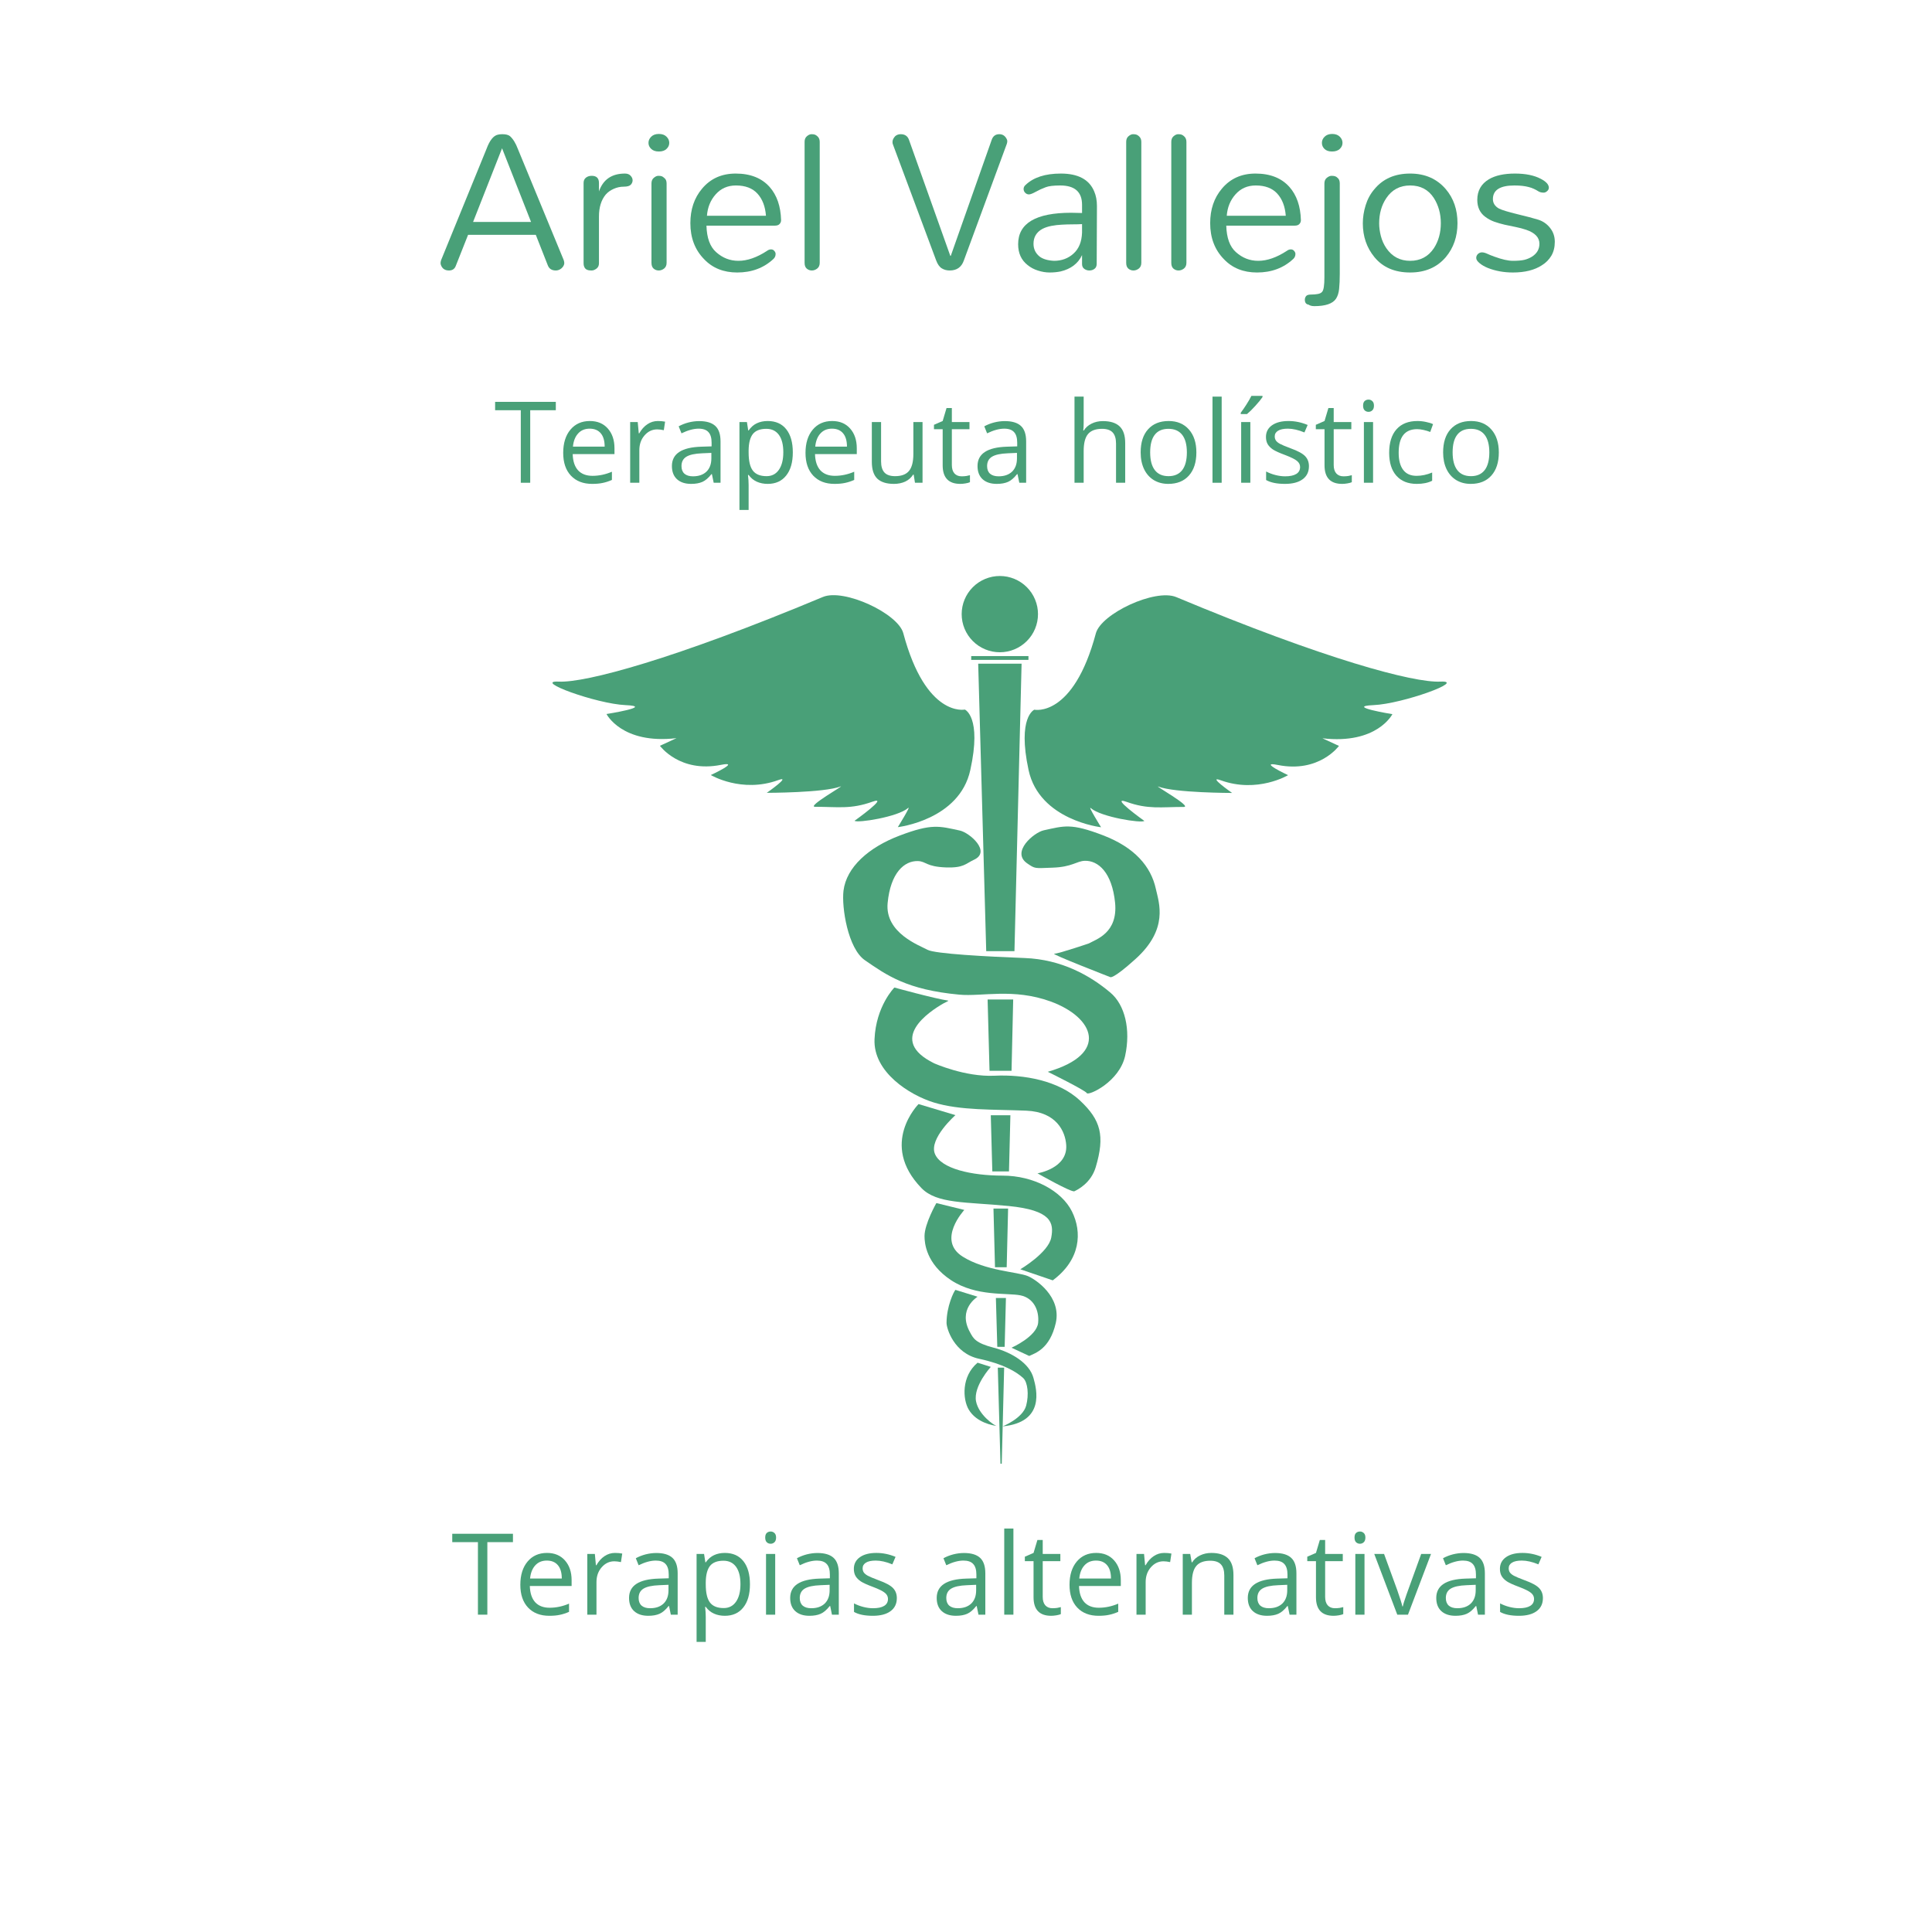 <svg xmlns="http://www.w3.org/2000/svg" xmlns:xlink="http://www.w3.org/1999/xlink" width="500" zoomAndPan="magnify" viewBox="0 0 375 375" height="500" preserveAspectRatio="xMidYMid meet" version="1.0"><defs><g/><clipPath id="a1c0e5a8e7"><path d="M 193 265 L 195 265 L 195 284.207 L 193 284.207 Z M 193 265 " clip-rule="nonzero"/></clipPath><clipPath id="918df05f5e"><path d="M 186 111.707 L 202 111.707 L 202 127 L 186 127 Z M 186 111.707 " clip-rule="nonzero"/></clipPath></defs><path fill="#49a078" d="M 187.277 137.727 C 187.277 137.727 179.723 139.355 175.328 122.902 C 174.312 119.078 163.82 114.168 159.723 115.871 C 130.832 127.957 113.648 132.547 108.465 132.301 C 103.281 132.055 115.75 136.617 121.426 136.863 C 127.105 137.109 117.723 138.59 117.723 138.59 C 117.723 138.59 120.688 144.512 131.305 143.277 L 128.094 144.758 C 128.094 144.758 131.922 150.062 139.945 148.457 C 143.945 147.668 137.969 150.434 137.969 150.434 C 137.969 150.434 143.945 154.008 151.055 151.418 C 153.77 150.434 148.832 153.887 148.832 153.887 C 148.832 153.887 159.945 153.887 163.152 152.652 C 164.191 152.258 156.488 156.598 158.215 156.598 C 162.66 156.598 165.129 157.117 169.328 155.613 C 172.781 154.379 165.871 159.312 165.871 159.312 C 166.363 159.805 174.266 158.574 176.238 156.848 C 176.98 156.18 174.266 160.547 174.266 160.547 C 174.266 160.547 186.238 159.188 188.34 149.445 C 190.609 139.133 187.277 137.727 187.277 137.727 Z M 187.277 137.727 " fill-opacity="1" fill-rule="nonzero"/><path fill="#49a078" d="M 266.605 136.863 C 272.285 136.617 284.781 132.055 279.57 132.301 C 274.383 132.547 257.199 127.984 228.312 115.895 C 224.215 114.195 213.746 119.102 212.707 122.926 C 208.312 139.379 200.758 137.754 200.758 137.754 C 200.758 137.754 197.426 139.16 199.645 149.469 C 201.746 159.215 213.719 160.57 213.719 160.57 C 213.719 160.57 211.004 156.203 211.746 156.871 C 213.719 158.598 221.621 159.832 222.113 159.336 C 222.113 159.336 215.203 154.402 218.656 155.637 C 222.855 157.141 225.324 156.625 229.77 156.625 C 231.496 156.625 223.793 152.281 224.832 152.676 C 228.039 153.91 239.152 153.91 239.152 153.91 C 239.152 153.91 234.215 150.457 236.93 151.445 C 244.066 154.035 250.016 150.457 250.016 150.457 C 250.016 150.457 244.039 147.668 248.039 148.484 C 256.062 150.086 259.891 144.781 259.891 144.781 L 256.68 143.301 C 267.297 144.535 270.262 138.617 270.262 138.617 C 270.262 138.617 260.93 137.109 266.605 136.863 Z M 266.605 136.863 " fill-opacity="1" fill-rule="nonzero"/><path fill="#49a078" d="M 193.473 276.809 C 193.5 276.809 193.473 276.809 193.426 276.785 C 193.426 276.809 193.449 276.809 193.473 276.809 Z M 193.473 276.809 " fill-opacity="1" fill-rule="nonzero"/><path fill="#49a078" d="M 189.449 272 C 188.883 269.062 192.312 265.312 192.312 265.312 L 189.746 264.5 C 186.586 267.164 186.855 271.578 188.016 273.578 C 189.547 276.191 192.855 276.688 193.398 276.762 C 192.883 276.613 189.969 274.613 189.449 272 Z M 189.449 272 " fill-opacity="1" fill-rule="nonzero"/><path fill="#49a078" d="M 215.496 192.641 C 211.57 189.336 206.043 186.227 198.906 185.953 C 191.746 185.684 181.449 185.141 180.016 184.352 C 178.586 183.539 171.723 181.145 172.289 175.273 C 172.855 169.402 175.523 167.059 178.164 167.133 C 179.77 167.184 179.723 168.219 183.598 168.367 C 187.078 168.488 187.426 167.625 189.031 166.887 C 192.484 165.309 188.164 161.605 186.312 161.211 C 182.312 160.348 180.883 159.805 174.586 162.199 C 168.562 164.492 164.289 168.34 163.723 172.879 C 163.328 176.113 164.586 184.105 167.871 186.375 C 172.094 189.285 176.02 192.121 186.191 193.059 C 190.609 193.48 196.66 191.75 203.941 194.391 C 212.387 197.477 215.398 204.555 203.375 208.035 C 203.375 208.035 210.684 211.637 210.953 212.176 C 211.25 212.719 217.25 210.031 218.387 204.949 C 219.496 199.844 218.363 195.031 215.496 192.641 Z M 215.496 192.641 " fill-opacity="1" fill-rule="nonzero"/><path fill="#49a078" d="M 224.363 172.586 C 223.398 168.094 220.164 164.469 214.141 162.148 C 207.844 159.73 206.586 160.301 202.586 161.164 C 200.734 161.559 196.164 165.355 199.375 167.578 C 200.953 168.66 200.781 168.539 204.262 168.414 C 208.117 168.293 208.953 167.133 210.559 167.082 C 213.176 167.008 215.844 169.352 216.438 175.223 C 217.004 181.094 212.781 182.305 211.352 183.117 C 211.352 183.117 205.473 185.117 204.633 185.117 C 203.793 185.117 215.496 189.656 215.496 189.656 C 215.496 189.656 215.941 190.172 220.363 186.176 C 226.879 180.332 224.953 175.25 224.363 172.586 Z M 224.363 172.586 " fill-opacity="1" fill-rule="nonzero"/><path fill="#49a078" d="M 209.621 213.609 C 205.473 209.734 198.758 208.527 193.031 208.797 C 187.301 209.07 181.301 206.379 181.301 206.379 C 172.043 201.816 180.438 196.289 183.129 194.762 C 183.324 194.637 184.266 194.242 184.043 194.219 C 181.375 193.824 173.598 191.68 173.598 191.68 C 173.598 191.68 170.02 195.281 169.746 201.695 C 169.449 208.105 176.586 212.547 181.203 213.977 C 186.363 215.582 192.93 215.309 199.227 215.582 C 205.055 215.828 206.781 219.602 206.953 222.266 C 207.25 226.805 201.375 227.742 201.375 227.742 C 201.375 227.742 207.969 231.492 208.535 231.223 C 209.102 230.949 211.746 229.691 212.684 226.535 C 214.484 220.465 213.695 217.406 209.621 213.609 Z M 209.621 213.609 " fill-opacity="1" fill-rule="nonzero"/><path fill="#49a078" d="M 194.609 228.188 C 188.609 228.188 182.586 226.855 181.449 223.918 C 180.312 220.984 185.449 216.445 185.449 216.445 L 178.289 214.301 C 178.289 214.301 170.562 222.047 178.855 230.605 C 181.844 233.688 187.449 233.27 195.746 234.082 C 204.043 234.898 204.609 237.289 204.043 240.227 C 203.473 243.16 198.043 246.367 198.043 246.367 L 204.336 248.516 C 209.77 244.492 210.066 239.164 208.066 235.145 C 206.066 231.125 200.609 228.188 194.609 228.188 Z M 194.609 228.188 " fill-opacity="1" fill-rule="nonzero"/><path fill="#49a078" d="M 199.473 247.676 C 197.473 246.863 191.25 246.664 186.883 243.926 C 181.723 240.719 187.176 234.848 187.176 234.848 L 181.746 233.516 C 181.746 233.516 179.449 237.535 179.449 239.93 C 179.449 241.262 179.746 245.281 184.609 248.488 C 189.473 251.695 195.473 250.906 198.066 251.426 C 200.66 251.945 201.746 254.387 201.5 256.777 C 201.203 259.441 196.34 261.59 196.34 261.59 L 199.77 263.191 C 200.906 262.648 203.77 261.859 204.93 256.777 C 206.066 251.695 201.004 248.293 199.473 247.676 Z M 199.473 247.676 " fill-opacity="1" fill-rule="nonzero"/><path fill="#49a078" d="M 192.883 261.59 C 189.352 260.676 188.93 259.789 188.312 258.652 C 185.746 254.113 189.746 251.695 189.746 251.695 L 185.449 250.363 C 185.152 250.637 183.723 253.57 183.723 256.777 C 183.723 257.84 185.152 262.676 190.016 263.734 C 194.758 264.746 197.301 266.277 198.609 267.484 C 199.473 268.297 199.746 270.691 199.176 272.836 C 198.512 275.305 194.609 276.859 194.609 276.859 C 202.906 276.043 201.203 269.633 200.609 267.508 C 199.844 264.574 196.289 262.477 192.883 261.59 Z M 192.883 261.59 " fill-opacity="1" fill-rule="nonzero"/><path fill="#49a078" d="M 193.574 261.418 L 195.004 261.418 L 195.25 251.945 L 193.301 251.945 Z M 193.574 261.418 " fill-opacity="1" fill-rule="nonzero"/><path fill="#49a078" d="M 193.129 245.973 L 195.398 245.973 L 195.672 234.578 L 192.832 234.578 Z M 193.129 245.973 " fill-opacity="1" fill-rule="nonzero"/><path fill="#49a078" d="M 192.066 207.836 L 196.34 207.836 L 196.66 193.996 L 191.695 193.996 Z M 192.066 207.836 " fill-opacity="1" fill-rule="nonzero"/><path fill="#49a078" d="M 191.426 184.621 L 196.906 184.621 L 198.289 128.82 L 189.867 128.82 Z M 191.426 184.621 " fill-opacity="1" fill-rule="nonzero"/><path fill="#49a078" d="M 192.609 227.375 L 195.844 227.375 L 196.117 216.469 L 192.312 216.469 Z M 192.609 227.375 " fill-opacity="1" fill-rule="nonzero"/><g clip-path="url(#a1c0e5a8e7)"><path fill="#49a078" d="M 194.191 284.113 L 194.438 284.113 L 194.906 265.461 L 193.672 265.461 Z M 194.191 284.113 " fill-opacity="1" fill-rule="nonzero"/></g><path fill="#49a078" d="M 188.512 127.344 L 199.621 127.344 L 199.621 128.082 L 188.512 128.082 Z M 188.512 127.344 " fill-opacity="1" fill-rule="nonzero"/><g clip-path="url(#918df05f5e)"><path fill="#49a078" d="M 201.473 119.203 C 201.473 119.688 201.426 120.168 201.332 120.645 C 201.234 121.121 201.098 121.586 200.91 122.035 C 200.723 122.484 200.496 122.91 200.227 123.312 C 199.953 123.719 199.648 124.09 199.305 124.434 C 198.961 124.777 198.586 125.086 198.18 125.355 C 197.777 125.625 197.352 125.852 196.902 126.039 C 196.453 126.227 195.988 126.363 195.512 126.461 C 195.035 126.555 194.551 126.602 194.066 126.602 C 193.578 126.602 193.098 126.555 192.621 126.461 C 192.145 126.363 191.68 126.227 191.23 126.039 C 190.781 125.852 190.355 125.625 189.949 125.355 C 189.547 125.086 189.172 124.777 188.828 124.434 C 188.484 124.09 188.18 123.719 187.906 123.312 C 187.637 122.91 187.41 122.484 187.223 122.035 C 187.035 121.586 186.895 121.121 186.801 120.645 C 186.707 120.168 186.66 119.688 186.66 119.203 C 186.66 118.715 186.707 118.234 186.801 117.758 C 186.895 117.281 187.035 116.816 187.223 116.371 C 187.41 115.922 187.637 115.492 187.906 115.09 C 188.18 114.688 188.484 114.312 188.828 113.969 C 189.172 113.625 189.547 113.316 189.949 113.047 C 190.355 112.777 190.781 112.551 191.23 112.363 C 191.68 112.18 192.145 112.039 192.621 111.941 C 193.098 111.848 193.578 111.801 194.066 111.801 C 194.551 111.801 195.035 111.848 195.512 111.941 C 195.988 112.039 196.453 112.18 196.902 112.363 C 197.352 112.551 197.777 112.777 198.18 113.047 C 198.586 113.316 198.961 113.625 199.305 113.969 C 199.648 114.312 199.953 114.688 200.227 115.09 C 200.496 115.492 200.723 115.922 200.91 116.371 C 201.098 116.816 201.234 117.281 201.332 117.758 C 201.426 118.234 201.473 118.715 201.473 119.203 Z M 201.473 119.203 " fill-opacity="1" fill-rule="nonzero"/></g><g fill="#49a078" fill-opacity="1"><g transform="translate(84.606, 52.5)"><g><path d="M 24.812 -2.016 C 24.883 -1.797 24.922 -1.598 24.922 -1.422 C 24.922 -1.242 24.863 -1.055 24.75 -0.859 C 24.633 -0.672 24.5 -0.516 24.344 -0.391 C 24.02 -0.129 23.664 0 23.281 0 C 22.508 0 21.992 -0.32 21.734 -0.969 L 19.391 -6.922 L 6.25 -6.922 L 3.891 -0.969 C 3.672 -0.32 3.223 0 2.547 0 C 1.836 0 1.344 -0.285 1.062 -0.859 C 0.957 -1.055 0.906 -1.242 0.906 -1.422 C 0.906 -1.598 0.941 -1.797 1.016 -2.016 L 9.812 -23.562 C 10.426 -25.238 11.164 -26.172 12.031 -26.359 C 12.281 -26.422 12.566 -26.453 12.891 -26.453 C 13.566 -26.453 14.062 -26.328 14.375 -26.078 C 14.988 -25.523 15.504 -24.688 15.922 -23.562 Z M 7.219 -9.422 L 18.469 -9.422 L 12.844 -23.719 Z M 7.219 -9.422 "/></g></g></g><g fill="#49a078" fill-opacity="1"><g transform="translate(110.383, 52.5)"><g><path d="M 4.469 -18.375 C 5.406 -18.375 5.875 -17.91 5.875 -16.984 L 5.875 -15.344 C 6.676 -17.656 8.359 -18.812 10.922 -18.812 C 11.398 -18.812 11.766 -18.672 12.016 -18.391 C 12.273 -18.117 12.406 -17.82 12.406 -17.5 C 12.406 -17.188 12.285 -16.898 12.047 -16.641 C 11.805 -16.391 11.348 -16.266 10.672 -16.266 C 10.004 -16.266 9.359 -16.125 8.734 -15.844 C 8.109 -15.57 7.586 -15.195 7.172 -14.719 C 6.305 -13.656 5.875 -12.242 5.875 -10.484 L 5.875 -1.391 C 5.875 -0.941 5.711 -0.598 5.391 -0.359 C 5.066 -0.117 4.758 0 4.469 0 C 4.188 0 3.957 -0.02 3.781 -0.062 C 3.602 -0.113 3.445 -0.188 3.312 -0.281 C 3.031 -0.539 2.891 -0.91 2.891 -1.391 L 2.891 -16.984 C 2.891 -17.43 3.039 -17.773 3.344 -18.016 C 3.645 -18.254 4.02 -18.375 4.469 -18.375 Z M 4.469 -18.375 "/></g></g></g><g fill="#49a078" fill-opacity="1"><g transform="translate(123.512, 52.5)"><g><path d="M 6.391 -24.766 C 6.391 -24.316 6.211 -23.926 5.859 -23.594 C 5.516 -23.258 5.02 -23.094 4.375 -23.094 C 3.738 -23.094 3.242 -23.258 2.891 -23.594 C 2.535 -23.926 2.359 -24.316 2.359 -24.766 C 2.359 -25.223 2.535 -25.625 2.891 -25.969 C 3.242 -26.32 3.738 -26.5 4.375 -26.5 C 5.02 -26.5 5.516 -26.32 5.859 -25.969 C 6.211 -25.625 6.391 -25.223 6.391 -24.766 Z M 2.938 -16.891 C 2.938 -17.367 3.086 -17.734 3.391 -17.984 C 3.691 -18.242 3.988 -18.375 4.281 -18.375 C 4.57 -18.375 4.797 -18.344 4.953 -18.281 C 5.109 -18.219 5.254 -18.117 5.391 -17.984 C 5.711 -17.766 5.875 -17.398 5.875 -16.891 L 5.875 -1.484 C 5.875 -1.004 5.711 -0.633 5.391 -0.375 C 5.066 -0.125 4.719 0 4.344 0 C 3.977 0 3.648 -0.117 3.359 -0.359 C 3.078 -0.598 2.938 -0.973 2.938 -1.484 Z M 2.938 -16.891 "/></g></g></g><g fill="#49a078" fill-opacity="1"><g transform="translate(132.265, 52.5)"><g><path d="M 19.344 -9.766 C 19.344 -9.473 19.242 -9.223 19.047 -9.016 C 18.859 -8.805 18.555 -8.703 18.141 -8.703 L 4.859 -8.703 C 4.922 -6.328 5.547 -4.613 6.734 -3.562 C 7.984 -2.438 9.426 -1.875 11.062 -1.875 C 12.789 -1.875 14.633 -2.516 16.594 -3.797 C 16.852 -3.992 17.117 -4.094 17.391 -4.094 C 17.66 -4.094 17.875 -3.992 18.031 -3.797 C 18.195 -3.609 18.281 -3.414 18.281 -3.219 C 18.281 -2.832 18.148 -2.516 17.891 -2.266 C 16.004 -0.492 13.648 0.391 10.828 0.391 C 8.191 0.391 6.055 -0.461 4.422 -2.172 C 2.629 -3.992 1.734 -6.332 1.734 -9.188 C 1.734 -11.852 2.488 -14.082 4 -15.875 C 5.633 -17.832 7.812 -18.812 10.531 -18.812 C 13.383 -18.812 15.582 -17.941 17.125 -16.203 C 18.531 -14.609 19.27 -12.461 19.344 -9.766 Z M 16.406 -10.625 C 16.27 -12.426 15.723 -13.852 14.766 -14.906 C 13.805 -15.969 12.41 -16.5 10.578 -16.5 C 8.973 -16.5 7.66 -15.922 6.641 -14.766 C 5.641 -13.641 5.078 -12.258 4.953 -10.625 Z M 16.406 -10.625 "/></g></g></g><g fill="#49a078" fill-opacity="1"><g transform="translate(153.233, 52.5)"><g><path d="M 2.938 -24.969 C 2.938 -25.445 3.086 -25.812 3.391 -26.062 C 3.691 -26.32 3.988 -26.453 4.281 -26.453 C 4.57 -26.453 4.797 -26.422 4.953 -26.359 C 5.109 -26.297 5.254 -26.203 5.391 -26.078 C 5.711 -25.816 5.875 -25.445 5.875 -24.969 L 5.875 -1.484 C 5.875 -1.004 5.711 -0.633 5.391 -0.375 C 5.066 -0.125 4.719 0 4.344 0 C 3.977 0 3.648 -0.117 3.359 -0.359 C 3.078 -0.598 2.938 -0.973 2.938 -1.484 Z M 2.938 -24.969 "/></g></g></g><g fill="#49a078" fill-opacity="1"><g transform="translate(161.985, 52.5)"><g/></g></g><g fill="#49a078" fill-opacity="1"><g transform="translate(172.421, 52.5)"><g><path d="M 12.031 -2.844 L 12.125 -2.844 L 20.062 -25.344 C 20.312 -26.082 20.805 -26.453 21.547 -26.453 C 22.16 -26.453 22.625 -26.164 22.938 -25.594 C 23.039 -25.426 23.094 -25.266 23.094 -25.109 C 23.094 -24.953 23.062 -24.773 23 -24.578 L 14.672 -1.969 C 14.223 -0.656 13.305 0 11.922 0 C 11.348 0 10.836 -0.133 10.391 -0.406 C 9.941 -0.676 9.57 -1.195 9.281 -1.969 L 0.906 -24.438 C 0.844 -24.562 0.812 -24.727 0.812 -24.938 C 0.812 -25.145 0.859 -25.344 0.953 -25.531 C 1.055 -25.727 1.188 -25.91 1.344 -26.078 C 1.633 -26.328 1.988 -26.453 2.406 -26.453 C 3.207 -26.453 3.738 -26.098 4 -25.391 Z M 12.031 -2.844 "/></g></g></g><g fill="#49a078" fill-opacity="1"><g transform="translate(196.322, 52.5)"><g><path d="M 11.594 -11.203 L 13.703 -11.156 L 13.703 -12.75 C 13.703 -15.25 12.289 -16.5 9.469 -16.5 C 8.156 -16.5 7.211 -16.383 6.641 -16.156 C 5.961 -15.906 5.316 -15.609 4.703 -15.266 C 4.098 -14.93 3.66 -14.766 3.391 -14.766 C 3.117 -14.766 2.879 -14.867 2.672 -15.078 C 2.461 -15.285 2.359 -15.535 2.359 -15.828 C 2.359 -16.117 2.484 -16.375 2.734 -16.594 C 4.273 -18.07 6.555 -18.812 9.578 -18.812 C 12.941 -18.812 15.102 -17.656 16.062 -15.344 C 16.414 -14.539 16.594 -13.594 16.594 -12.5 L 16.547 -1.297 C 16.547 -0.848 16.398 -0.52 16.109 -0.312 C 15.828 -0.102 15.5 0 15.125 0 C 14.758 0 14.43 -0.102 14.141 -0.312 C 13.848 -0.52 13.703 -0.832 13.703 -1.25 L 13.703 -2.984 C 12.93 -1.348 11.539 -0.289 9.531 0.188 C 8.883 0.32 8.18 0.391 7.422 0.391 C 6.672 0.391 5.91 0.266 5.141 0.016 C 4.379 -0.223 3.707 -0.582 3.125 -1.062 C 1.906 -2.02 1.297 -3.363 1.297 -5.094 C 1.297 -9.164 4.727 -11.203 11.594 -11.203 Z M 13.703 -9 C 13.16 -8.969 12.547 -8.953 11.859 -8.953 C 11.172 -8.953 10.477 -8.93 9.781 -8.891 C 9.094 -8.859 8.422 -8.781 7.766 -8.656 C 7.109 -8.531 6.523 -8.336 6.016 -8.078 C 4.859 -7.441 4.281 -6.477 4.281 -5.188 C 4.281 -4.164 4.68 -3.332 5.484 -2.688 C 6.129 -2.207 7.055 -1.938 8.266 -1.875 C 9.742 -1.875 11 -2.336 12.031 -3.266 C 13.082 -4.203 13.641 -5.566 13.703 -7.359 Z M 13.703 -9 "/></g></g></g><g fill="#49a078" fill-opacity="1"><g transform="translate(215.655, 52.5)"><g><path d="M 2.938 -24.969 C 2.938 -25.445 3.086 -25.812 3.391 -26.062 C 3.691 -26.32 3.988 -26.453 4.281 -26.453 C 4.57 -26.453 4.797 -26.422 4.953 -26.359 C 5.109 -26.297 5.254 -26.203 5.391 -26.078 C 5.711 -25.816 5.875 -25.445 5.875 -24.969 L 5.875 -1.484 C 5.875 -1.004 5.711 -0.633 5.391 -0.375 C 5.066 -0.125 4.719 0 4.344 0 C 3.977 0 3.648 -0.117 3.359 -0.359 C 3.078 -0.598 2.938 -0.973 2.938 -1.484 Z M 2.938 -24.969 "/></g></g></g><g fill="#49a078" fill-opacity="1"><g transform="translate(224.408, 52.5)"><g><path d="M 2.938 -24.969 C 2.938 -25.445 3.086 -25.812 3.391 -26.062 C 3.691 -26.32 3.988 -26.453 4.281 -26.453 C 4.57 -26.453 4.797 -26.422 4.953 -26.359 C 5.109 -26.297 5.254 -26.203 5.391 -26.078 C 5.711 -25.816 5.875 -25.445 5.875 -24.969 L 5.875 -1.484 C 5.875 -1.004 5.711 -0.633 5.391 -0.375 C 5.066 -0.125 4.719 0 4.344 0 C 3.977 0 3.648 -0.117 3.359 -0.359 C 3.078 -0.598 2.938 -0.973 2.938 -1.484 Z M 2.938 -24.969 "/></g></g></g><g fill="#49a078" fill-opacity="1"><g transform="translate(233.16, 52.5)"><g><path d="M 19.344 -9.766 C 19.344 -9.473 19.242 -9.223 19.047 -9.016 C 18.859 -8.805 18.555 -8.703 18.141 -8.703 L 4.859 -8.703 C 4.922 -6.328 5.547 -4.613 6.734 -3.562 C 7.984 -2.438 9.426 -1.875 11.062 -1.875 C 12.789 -1.875 14.633 -2.516 16.594 -3.797 C 16.852 -3.992 17.117 -4.094 17.391 -4.094 C 17.66 -4.094 17.875 -3.992 18.031 -3.797 C 18.195 -3.609 18.281 -3.414 18.281 -3.219 C 18.281 -2.832 18.148 -2.516 17.891 -2.266 C 16.004 -0.492 13.648 0.391 10.828 0.391 C 8.191 0.391 6.055 -0.461 4.422 -2.172 C 2.629 -3.992 1.734 -6.332 1.734 -9.188 C 1.734 -11.852 2.488 -14.082 4 -15.875 C 5.633 -17.832 7.812 -18.812 10.531 -18.812 C 13.383 -18.812 15.582 -17.941 17.125 -16.203 C 18.531 -14.609 19.27 -12.461 19.344 -9.766 Z M 16.406 -10.625 C 16.27 -12.426 15.723 -13.852 14.766 -14.906 C 13.805 -15.969 12.41 -16.5 10.578 -16.5 C 8.973 -16.5 7.66 -15.922 6.641 -14.766 C 5.641 -13.641 5.078 -12.258 4.953 -10.625 Z M 16.406 -10.625 "/></g></g></g><g fill="#49a078" fill-opacity="1"><g transform="translate(254.128, 52.5)"><g><path d="M -0.094 6.641 C -0.602 6.578 -0.859 6.254 -0.859 5.672 C -0.859 5.422 -0.781 5.191 -0.625 4.984 C -0.469 4.773 -0.141 4.672 0.359 4.672 C 0.859 4.672 1.289 4.633 1.656 4.562 C 2.031 4.5 2.312 4.359 2.5 4.141 C 2.789 3.816 2.938 2.883 2.938 1.344 L 2.938 -16.891 C 2.938 -17.367 3.094 -17.734 3.406 -17.984 C 3.727 -18.242 4.035 -18.375 4.328 -18.375 C 4.617 -18.375 4.852 -18.344 5.031 -18.281 C 5.207 -18.219 5.359 -18.117 5.484 -17.984 C 5.773 -17.766 5.922 -17.398 5.922 -16.891 L 5.922 0.625 C 5.922 1.781 5.879 2.758 5.797 3.562 C 5.711 4.363 5.508 5.004 5.188 5.484 C 4.551 6.441 3.145 6.922 0.969 6.922 C 0.645 6.922 0.383 6.879 0.188 6.797 C 0 6.723 -0.094 6.672 -0.094 6.641 Z M 6.453 -24.766 C 6.453 -24.316 6.273 -23.926 5.922 -23.594 C 5.566 -23.258 5.066 -23.094 4.422 -23.094 C 3.785 -23.094 3.297 -23.258 2.953 -23.594 C 2.617 -23.926 2.453 -24.316 2.453 -24.766 C 2.453 -25.223 2.629 -25.625 2.984 -25.969 C 3.336 -26.32 3.828 -26.5 4.453 -26.5 C 5.078 -26.5 5.566 -26.32 5.922 -25.969 C 6.273 -25.625 6.453 -25.223 6.453 -24.766 Z M 6.453 -24.766 "/></g></g></g><g fill="#49a078" fill-opacity="1"><g transform="translate(262.929, 52.5)"><g><path d="M 1.594 -9.141 C 1.594 -10.297 1.773 -11.469 2.141 -12.656 C 2.504 -13.844 3.07 -14.883 3.844 -15.781 C 5.508 -17.801 7.82 -18.812 10.781 -18.812 C 13.664 -18.812 15.973 -17.801 17.703 -15.781 C 19.211 -14.008 19.969 -11.812 19.969 -9.188 C 19.969 -6.594 19.211 -4.395 17.703 -2.594 C 16.004 -0.602 13.695 0.391 10.781 0.391 C 7.789 0.391 5.477 -0.602 3.844 -2.594 C 2.344 -4.426 1.594 -6.609 1.594 -9.141 Z M 4.766 -9.141 C 4.766 -8.367 4.875 -7.551 5.094 -6.688 C 5.32 -5.82 5.676 -5.035 6.156 -4.328 C 7.281 -2.691 8.82 -1.875 10.781 -1.875 C 12.758 -1.875 14.297 -2.691 15.391 -4.328 C 16.285 -5.703 16.734 -7.32 16.734 -9.188 C 16.734 -11.008 16.285 -12.629 15.391 -14.047 C 14.336 -15.68 12.801 -16.5 10.781 -16.5 C 8.789 -16.5 7.25 -15.68 6.156 -14.047 C 5.227 -12.672 4.766 -11.035 4.766 -9.141 Z M 4.766 -9.141 "/></g></g></g><g fill="#49a078" fill-opacity="1"><g transform="translate(284.474, 52.5)"><g><path d="M 9.469 -16.5 C 6.688 -16.5 5.297 -15.617 5.297 -13.859 C 5.297 -13.086 5.68 -12.477 6.453 -12.031 C 7.023 -11.738 8.207 -11.375 10 -10.938 C 11.801 -10.508 13.164 -10.148 14.094 -9.859 C 15.02 -9.566 15.785 -9.035 16.391 -8.266 C 17.004 -7.504 17.312 -6.602 17.312 -5.562 C 17.312 -4.52 17.086 -3.617 16.641 -2.859 C 16.191 -2.109 15.582 -1.492 14.812 -1.016 C 13.375 -0.078 11.5 0.391 9.188 0.391 C 7.426 0.391 5.805 0.098 4.328 -0.484 C 3.648 -0.766 3.102 -1.082 2.688 -1.438 C 2.27 -1.789 2.062 -2.117 2.062 -2.422 C 2.062 -2.734 2.172 -2.992 2.391 -3.203 C 2.617 -3.41 2.879 -3.516 3.172 -3.516 C 3.461 -3.516 3.801 -3.426 4.188 -3.25 C 4.57 -3.07 5.035 -2.883 5.578 -2.688 C 7.055 -2.145 8.258 -1.875 9.188 -1.875 C 10.113 -1.875 10.848 -1.938 11.391 -2.062 C 11.941 -2.195 12.441 -2.406 12.891 -2.688 C 13.848 -3.301 14.328 -4.133 14.328 -5.188 C 14.328 -6.406 13.477 -7.305 11.781 -7.891 C 11.145 -8.109 10.457 -8.289 9.719 -8.438 C 8.977 -8.582 8.254 -8.734 7.547 -8.891 C 6.848 -9.055 6.188 -9.25 5.562 -9.469 C 4.938 -9.695 4.363 -10.004 3.844 -10.391 C 2.789 -11.16 2.266 -12.266 2.266 -13.703 C 2.266 -15.473 3.016 -16.805 4.516 -17.703 C 5.766 -18.441 7.453 -18.812 9.578 -18.812 C 11.629 -18.812 13.297 -18.473 14.578 -17.797 C 15.629 -17.254 16.156 -16.676 16.156 -16.062 C 16.156 -15.812 16.039 -15.586 15.812 -15.391 C 15.594 -15.203 15.375 -15.109 15.156 -15.109 C 14.738 -15.109 14.391 -15.195 14.109 -15.375 C 13.836 -15.551 13.551 -15.707 13.25 -15.844 C 12.945 -15.988 12.602 -16.109 12.219 -16.203 C 11.477 -16.398 10.562 -16.5 9.469 -16.5 Z M 9.469 -16.5 "/></g></g></g><g fill="#49a078" fill-opacity="1"><g transform="translate(87.594, 313.406)"><g><path d="M 7 0 L 5.172 0 L 5.172 -14.078 L 0.188 -14.078 L 0.188 -15.703 L 11.969 -15.703 L 11.969 -14.078 L 7 -14.078 Z M 7 0 "/></g></g></g><g fill="#49a078" fill-opacity="1"><g transform="translate(99.762, 313.406)"><g><path d="M 6.859 0.219 C 5.117 0.219 3.742 -0.312 2.734 -1.375 C 1.734 -2.438 1.234 -3.91 1.234 -5.797 C 1.234 -7.691 1.703 -9.195 2.641 -10.312 C 3.578 -11.426 4.832 -11.984 6.406 -11.984 C 7.875 -11.984 9.035 -11.5 9.891 -10.531 C 10.754 -9.562 11.188 -8.281 11.188 -6.688 L 11.188 -5.562 L 3.078 -5.562 C 3.117 -4.176 3.469 -3.125 4.125 -2.406 C 4.789 -1.695 5.723 -1.344 6.922 -1.344 C 8.191 -1.344 9.445 -1.609 10.688 -2.141 L 10.688 -0.547 C 10.062 -0.273 9.469 -0.082 8.906 0.031 C 8.344 0.156 7.66 0.219 6.859 0.219 Z M 6.375 -10.5 C 5.438 -10.5 4.688 -10.188 4.125 -9.562 C 3.562 -8.945 3.227 -8.098 3.125 -7.016 L 9.281 -7.016 C 9.281 -8.141 9.031 -9 8.531 -9.594 C 8.031 -10.195 7.312 -10.5 6.375 -10.5 Z M 6.375 -10.5 "/></g></g></g><g fill="#49a078" fill-opacity="1"><g transform="translate(112.103, 313.406)"><g><path d="M 7.266 -11.984 C 7.785 -11.984 8.254 -11.941 8.672 -11.859 L 8.422 -10.203 C 7.93 -10.305 7.504 -10.359 7.141 -10.359 C 6.18 -10.359 5.363 -9.973 4.688 -9.203 C 4.008 -8.43 3.672 -7.469 3.672 -6.312 L 3.672 0 L 1.891 0 L 1.891 -11.781 L 3.359 -11.781 L 3.562 -9.594 L 3.656 -9.594 C 4.094 -10.363 4.617 -10.953 5.234 -11.359 C 5.848 -11.773 6.523 -11.984 7.266 -11.984 Z M 7.266 -11.984 "/></g></g></g><g fill="#49a078" fill-opacity="1"><g transform="translate(121.082, 313.406)"><g><path d="M 9.125 0 L 8.781 -1.672 L 8.688 -1.672 C 8.102 -0.93 7.52 -0.43 6.938 -0.172 C 6.352 0.086 5.625 0.219 4.75 0.219 C 3.582 0.219 2.664 -0.082 2 -0.688 C 1.344 -1.289 1.016 -2.145 1.016 -3.25 C 1.016 -5.633 2.914 -6.883 6.719 -7 L 8.719 -7.062 L 8.719 -7.781 C 8.719 -8.707 8.516 -9.391 8.109 -9.828 C 7.711 -10.273 7.078 -10.5 6.203 -10.5 C 5.223 -10.5 4.113 -10.195 2.875 -9.594 L 2.328 -10.953 C 2.91 -11.273 3.547 -11.523 4.234 -11.703 C 4.93 -11.879 5.625 -11.969 6.312 -11.969 C 7.719 -11.969 8.758 -11.656 9.438 -11.031 C 10.113 -10.406 10.453 -9.406 10.453 -8.031 L 10.453 0 Z M 5.109 -1.25 C 6.211 -1.25 7.082 -1.551 7.719 -2.156 C 8.352 -2.77 8.672 -3.629 8.672 -4.734 L 8.672 -5.797 L 6.891 -5.719 C 5.473 -5.664 4.445 -5.441 3.812 -5.047 C 3.188 -4.66 2.875 -4.055 2.875 -3.234 C 2.875 -2.586 3.066 -2.094 3.453 -1.75 C 3.848 -1.414 4.398 -1.25 5.109 -1.25 Z M 5.109 -1.25 "/></g></g></g><g fill="#49a078" fill-opacity="1"><g transform="translate(133.315, 313.406)"><g><path d="M 7.375 0.219 C 6.602 0.219 5.898 0.078 5.266 -0.203 C 4.629 -0.492 4.098 -0.93 3.672 -1.516 L 3.547 -1.516 C 3.629 -0.828 3.672 -0.176 3.672 0.438 L 3.672 5.281 L 1.891 5.281 L 1.891 -11.781 L 3.344 -11.781 L 3.594 -10.156 L 3.672 -10.156 C 4.129 -10.801 4.66 -11.266 5.266 -11.547 C 5.879 -11.836 6.582 -11.984 7.375 -11.984 C 8.938 -11.984 10.141 -11.445 10.984 -10.375 C 11.828 -9.312 12.25 -7.816 12.25 -5.891 C 12.25 -3.961 11.816 -2.461 10.953 -1.391 C 10.098 -0.316 8.906 0.219 7.375 0.219 Z M 7.109 -10.469 C 5.91 -10.469 5.039 -10.133 4.5 -9.469 C 3.969 -8.801 3.691 -7.742 3.672 -6.297 L 3.672 -5.891 C 3.672 -4.242 3.945 -3.062 4.5 -2.344 C 5.051 -1.633 5.938 -1.281 7.156 -1.281 C 8.176 -1.281 8.973 -1.691 9.547 -2.516 C 10.117 -3.336 10.406 -4.473 10.406 -5.922 C 10.406 -7.391 10.117 -8.516 9.547 -9.297 C 8.973 -10.078 8.16 -10.469 7.109 -10.469 Z M 7.109 -10.469 "/></g></g></g><g fill="#49a078" fill-opacity="1"><g transform="translate(146.794, 313.406)"><g><path d="M 3.672 0 L 1.891 0 L 1.891 -11.781 L 3.672 -11.781 Z M 1.734 -14.969 C 1.734 -15.375 1.832 -15.672 2.031 -15.859 C 2.238 -16.047 2.492 -16.141 2.797 -16.141 C 3.078 -16.141 3.32 -16.039 3.531 -15.844 C 3.738 -15.656 3.844 -15.363 3.844 -14.969 C 3.844 -14.562 3.738 -14.258 3.531 -14.062 C 3.32 -13.863 3.078 -13.766 2.797 -13.766 C 2.492 -13.766 2.238 -13.863 2.031 -14.062 C 1.832 -14.258 1.734 -14.562 1.734 -14.969 Z M 1.734 -14.969 "/></g></g></g><g fill="#49a078" fill-opacity="1"><g transform="translate(152.358, 313.406)"><g><path d="M 9.125 0 L 8.781 -1.672 L 8.688 -1.672 C 8.102 -0.93 7.52 -0.43 6.938 -0.172 C 6.352 0.086 5.625 0.219 4.75 0.219 C 3.582 0.219 2.664 -0.082 2 -0.688 C 1.344 -1.289 1.016 -2.145 1.016 -3.25 C 1.016 -5.633 2.914 -6.883 6.719 -7 L 8.719 -7.062 L 8.719 -7.781 C 8.719 -8.707 8.516 -9.391 8.109 -9.828 C 7.711 -10.273 7.078 -10.5 6.203 -10.5 C 5.223 -10.5 4.113 -10.195 2.875 -9.594 L 2.328 -10.953 C 2.91 -11.273 3.547 -11.523 4.234 -11.703 C 4.93 -11.879 5.625 -11.969 6.312 -11.969 C 7.719 -11.969 8.758 -11.656 9.438 -11.031 C 10.113 -10.406 10.453 -9.406 10.453 -8.031 L 10.453 0 Z M 5.109 -1.25 C 6.211 -1.25 7.082 -1.551 7.719 -2.156 C 8.352 -2.77 8.672 -3.629 8.672 -4.734 L 8.672 -5.797 L 6.891 -5.719 C 5.473 -5.664 4.445 -5.441 3.812 -5.047 C 3.188 -4.66 2.875 -4.055 2.875 -3.234 C 2.875 -2.586 3.066 -2.094 3.453 -1.75 C 3.848 -1.414 4.398 -1.25 5.109 -1.25 Z M 5.109 -1.25 "/></g></g></g><g fill="#49a078" fill-opacity="1"><g transform="translate(164.591, 313.406)"><g><path d="M 9.484 -3.219 C 9.484 -2.113 9.07 -1.266 8.25 -0.672 C 7.438 -0.078 6.297 0.219 4.828 0.219 C 3.266 0.219 2.047 -0.031 1.172 -0.531 L 1.172 -2.188 C 1.734 -1.895 2.336 -1.664 2.984 -1.5 C 3.641 -1.332 4.266 -1.25 4.859 -1.25 C 5.797 -1.25 6.516 -1.398 7.016 -1.703 C 7.516 -2.004 7.766 -2.457 7.766 -3.062 C 7.766 -3.52 7.566 -3.91 7.172 -4.234 C 6.773 -4.566 6 -4.953 4.844 -5.391 C 3.75 -5.797 2.969 -6.148 2.5 -6.453 C 2.039 -6.766 1.695 -7.113 1.469 -7.5 C 1.25 -7.883 1.141 -8.348 1.141 -8.891 C 1.141 -9.848 1.531 -10.602 2.312 -11.156 C 3.094 -11.707 4.16 -11.984 5.516 -11.984 C 6.785 -11.984 8.023 -11.727 9.234 -11.219 L 8.609 -9.766 C 7.422 -10.254 6.348 -10.5 5.391 -10.5 C 4.547 -10.5 3.91 -10.363 3.484 -10.094 C 3.055 -9.832 2.844 -9.469 2.844 -9 C 2.844 -8.688 2.922 -8.414 3.078 -8.188 C 3.234 -7.969 3.488 -7.758 3.844 -7.562 C 4.207 -7.363 4.898 -7.07 5.922 -6.688 C 7.316 -6.188 8.258 -5.676 8.75 -5.156 C 9.238 -4.645 9.484 -4 9.484 -3.219 Z M 9.484 -3.219 "/></g></g></g><g fill="#49a078" fill-opacity="1"><g transform="translate(175.084, 313.406)"><g/></g></g><g fill="#49a078" fill-opacity="1"><g transform="translate(180.798, 313.406)"><g><path d="M 9.125 0 L 8.781 -1.672 L 8.688 -1.672 C 8.102 -0.93 7.52 -0.43 6.938 -0.172 C 6.352 0.086 5.625 0.219 4.75 0.219 C 3.582 0.219 2.664 -0.082 2 -0.688 C 1.344 -1.289 1.016 -2.145 1.016 -3.25 C 1.016 -5.633 2.914 -6.883 6.719 -7 L 8.719 -7.062 L 8.719 -7.781 C 8.719 -8.707 8.516 -9.391 8.109 -9.828 C 7.711 -10.273 7.078 -10.5 6.203 -10.5 C 5.223 -10.5 4.113 -10.195 2.875 -9.594 L 2.328 -10.953 C 2.91 -11.273 3.547 -11.523 4.234 -11.703 C 4.93 -11.879 5.625 -11.969 6.312 -11.969 C 7.719 -11.969 8.758 -11.656 9.438 -11.031 C 10.113 -10.406 10.453 -9.406 10.453 -8.031 L 10.453 0 Z M 5.109 -1.25 C 6.211 -1.25 7.082 -1.551 7.719 -2.156 C 8.352 -2.77 8.672 -3.629 8.672 -4.734 L 8.672 -5.797 L 6.891 -5.719 C 5.473 -5.664 4.445 -5.441 3.812 -5.047 C 3.188 -4.66 2.875 -4.055 2.875 -3.234 C 2.875 -2.586 3.066 -2.094 3.453 -1.75 C 3.848 -1.414 4.398 -1.25 5.109 -1.25 Z M 5.109 -1.25 "/></g></g></g><g fill="#49a078" fill-opacity="1"><g transform="translate(193.031, 313.406)"><g><path d="M 3.672 0 L 1.891 0 L 1.891 -16.719 L 3.672 -16.719 Z M 3.672 0 "/></g></g></g><g fill="#49a078" fill-opacity="1"><g transform="translate(198.595, 313.406)"><g><path d="M 5.688 -1.25 C 6.008 -1.25 6.316 -1.27 6.609 -1.312 C 6.898 -1.363 7.133 -1.414 7.312 -1.469 L 7.312 -0.109 C 7.113 -0.016 6.828 0.062 6.453 0.125 C 6.078 0.188 5.738 0.219 5.438 0.219 C 3.156 0.219 2.016 -0.984 2.016 -3.391 L 2.016 -10.391 L 0.328 -10.391 L 0.328 -11.25 L 2.016 -11.984 L 2.766 -14.5 L 3.797 -14.5 L 3.797 -11.781 L 7.219 -11.781 L 7.219 -10.391 L 3.797 -10.391 L 3.797 -3.453 C 3.797 -2.742 3.961 -2.195 4.297 -1.812 C 4.641 -1.438 5.102 -1.25 5.688 -1.25 Z M 5.688 -1.25 "/></g></g></g><g fill="#49a078" fill-opacity="1"><g transform="translate(206.36, 313.406)"><g><path d="M 6.859 0.219 C 5.117 0.219 3.742 -0.312 2.734 -1.375 C 1.734 -2.438 1.234 -3.91 1.234 -5.797 C 1.234 -7.691 1.703 -9.195 2.641 -10.312 C 3.578 -11.426 4.832 -11.984 6.406 -11.984 C 7.875 -11.984 9.035 -11.5 9.891 -10.531 C 10.754 -9.562 11.188 -8.281 11.188 -6.688 L 11.188 -5.562 L 3.078 -5.562 C 3.117 -4.176 3.469 -3.125 4.125 -2.406 C 4.789 -1.695 5.723 -1.344 6.922 -1.344 C 8.191 -1.344 9.445 -1.609 10.688 -2.141 L 10.688 -0.547 C 10.062 -0.273 9.469 -0.082 8.906 0.031 C 8.344 0.156 7.66 0.219 6.859 0.219 Z M 6.375 -10.5 C 5.438 -10.5 4.688 -10.188 4.125 -9.562 C 3.562 -8.945 3.227 -8.098 3.125 -7.016 L 9.281 -7.016 C 9.281 -8.141 9.031 -9 8.531 -9.594 C 8.031 -10.195 7.312 -10.5 6.375 -10.5 Z M 6.375 -10.5 "/></g></g></g><g fill="#49a078" fill-opacity="1"><g transform="translate(218.7, 313.406)"><g><path d="M 7.266 -11.984 C 7.785 -11.984 8.254 -11.941 8.672 -11.859 L 8.422 -10.203 C 7.93 -10.305 7.504 -10.359 7.141 -10.359 C 6.18 -10.359 5.363 -9.973 4.688 -9.203 C 4.008 -8.43 3.672 -7.469 3.672 -6.312 L 3.672 0 L 1.891 0 L 1.891 -11.781 L 3.359 -11.781 L 3.562 -9.594 L 3.656 -9.594 C 4.094 -10.363 4.617 -10.953 5.234 -11.359 C 5.848 -11.773 6.523 -11.984 7.266 -11.984 Z M 7.266 -11.984 "/></g></g></g><g fill="#49a078" fill-opacity="1"><g transform="translate(227.679, 313.406)"><g><path d="M 9.953 0 L 9.953 -7.609 C 9.953 -8.578 9.734 -9.297 9.297 -9.766 C 8.859 -10.234 8.172 -10.469 7.234 -10.469 C 6.004 -10.469 5.102 -10.133 4.531 -9.469 C 3.957 -8.801 3.672 -7.703 3.672 -6.172 L 3.672 0 L 1.891 0 L 1.891 -11.781 L 3.344 -11.781 L 3.625 -10.156 L 3.719 -10.156 C 4.082 -10.738 4.594 -11.188 5.25 -11.5 C 5.906 -11.82 6.641 -11.984 7.453 -11.984 C 8.867 -11.984 9.938 -11.641 10.656 -10.953 C 11.375 -10.273 11.734 -9.188 11.734 -7.688 L 11.734 0 Z M 9.953 0 "/></g></g></g><g fill="#49a078" fill-opacity="1"><g transform="translate(241.18, 313.406)"><g><path d="M 9.125 0 L 8.781 -1.672 L 8.688 -1.672 C 8.102 -0.93 7.52 -0.43 6.938 -0.172 C 6.352 0.086 5.625 0.219 4.75 0.219 C 3.582 0.219 2.664 -0.082 2 -0.688 C 1.344 -1.289 1.016 -2.145 1.016 -3.25 C 1.016 -5.633 2.914 -6.883 6.719 -7 L 8.719 -7.062 L 8.719 -7.781 C 8.719 -8.707 8.516 -9.391 8.109 -9.828 C 7.711 -10.273 7.078 -10.5 6.203 -10.5 C 5.223 -10.5 4.113 -10.195 2.875 -9.594 L 2.328 -10.953 C 2.91 -11.273 3.547 -11.523 4.234 -11.703 C 4.93 -11.879 5.625 -11.969 6.312 -11.969 C 7.719 -11.969 8.758 -11.656 9.438 -11.031 C 10.113 -10.406 10.453 -9.406 10.453 -8.031 L 10.453 0 Z M 5.109 -1.25 C 6.211 -1.25 7.082 -1.551 7.719 -2.156 C 8.352 -2.77 8.672 -3.629 8.672 -4.734 L 8.672 -5.797 L 6.891 -5.719 C 5.473 -5.664 4.445 -5.441 3.812 -5.047 C 3.188 -4.66 2.875 -4.055 2.875 -3.234 C 2.875 -2.586 3.066 -2.094 3.453 -1.75 C 3.848 -1.414 4.398 -1.25 5.109 -1.25 Z M 5.109 -1.25 "/></g></g></g><g fill="#49a078" fill-opacity="1"><g transform="translate(253.413, 313.406)"><g><path d="M 5.688 -1.25 C 6.008 -1.25 6.316 -1.27 6.609 -1.312 C 6.898 -1.363 7.133 -1.414 7.312 -1.469 L 7.312 -0.109 C 7.113 -0.016 6.828 0.062 6.453 0.125 C 6.078 0.188 5.738 0.219 5.438 0.219 C 3.156 0.219 2.016 -0.984 2.016 -3.391 L 2.016 -10.391 L 0.328 -10.391 L 0.328 -11.25 L 2.016 -11.984 L 2.766 -14.5 L 3.797 -14.5 L 3.797 -11.781 L 7.219 -11.781 L 7.219 -10.391 L 3.797 -10.391 L 3.797 -3.453 C 3.797 -2.742 3.961 -2.195 4.297 -1.812 C 4.641 -1.438 5.102 -1.25 5.688 -1.25 Z M 5.688 -1.25 "/></g></g></g><g fill="#49a078" fill-opacity="1"><g transform="translate(261.178, 313.406)"><g><path d="M 3.672 0 L 1.891 0 L 1.891 -11.781 L 3.672 -11.781 Z M 1.734 -14.969 C 1.734 -15.375 1.832 -15.672 2.031 -15.859 C 2.238 -16.047 2.492 -16.141 2.797 -16.141 C 3.078 -16.141 3.32 -16.039 3.531 -15.844 C 3.738 -15.656 3.844 -15.363 3.844 -14.969 C 3.844 -14.562 3.738 -14.258 3.531 -14.062 C 3.32 -13.863 3.078 -13.766 2.797 -13.766 C 2.492 -13.766 2.238 -13.863 2.031 -14.062 C 1.832 -14.258 1.734 -14.562 1.734 -14.969 Z M 1.734 -14.969 "/></g></g></g><g fill="#49a078" fill-opacity="1"><g transform="translate(266.742, 313.406)"><g><path d="M 4.469 0 L 0 -11.781 L 1.906 -11.781 L 4.453 -4.797 C 5.023 -3.16 5.359 -2.098 5.453 -1.609 L 5.547 -1.609 C 5.617 -1.992 5.863 -2.781 6.281 -3.969 C 6.707 -5.164 7.648 -7.77 9.109 -11.781 L 11.016 -11.781 L 6.547 0 Z M 4.469 0 "/></g></g></g><g fill="#49a078" fill-opacity="1"><g transform="translate(277.761, 313.406)"><g><path d="M 9.125 0 L 8.781 -1.672 L 8.688 -1.672 C 8.102 -0.93 7.52 -0.43 6.938 -0.172 C 6.352 0.086 5.625 0.219 4.75 0.219 C 3.582 0.219 2.664 -0.082 2 -0.688 C 1.344 -1.289 1.016 -2.145 1.016 -3.25 C 1.016 -5.633 2.914 -6.883 6.719 -7 L 8.719 -7.062 L 8.719 -7.781 C 8.719 -8.707 8.516 -9.391 8.109 -9.828 C 7.711 -10.273 7.078 -10.5 6.203 -10.5 C 5.223 -10.5 4.113 -10.195 2.875 -9.594 L 2.328 -10.953 C 2.91 -11.273 3.547 -11.523 4.234 -11.703 C 4.93 -11.879 5.625 -11.969 6.312 -11.969 C 7.719 -11.969 8.758 -11.656 9.438 -11.031 C 10.113 -10.406 10.453 -9.406 10.453 -8.031 L 10.453 0 Z M 5.109 -1.25 C 6.211 -1.25 7.082 -1.551 7.719 -2.156 C 8.352 -2.77 8.672 -3.629 8.672 -4.734 L 8.672 -5.797 L 6.891 -5.719 C 5.473 -5.664 4.445 -5.441 3.812 -5.047 C 3.188 -4.66 2.875 -4.055 2.875 -3.234 C 2.875 -2.586 3.066 -2.094 3.453 -1.75 C 3.848 -1.414 4.398 -1.25 5.109 -1.25 Z M 5.109 -1.25 "/></g></g></g><g fill="#49a078" fill-opacity="1"><g transform="translate(289.994, 313.406)"><g><path d="M 9.484 -3.219 C 9.484 -2.113 9.07 -1.266 8.25 -0.672 C 7.438 -0.078 6.297 0.219 4.828 0.219 C 3.266 0.219 2.047 -0.031 1.172 -0.531 L 1.172 -2.188 C 1.734 -1.895 2.336 -1.664 2.984 -1.5 C 3.641 -1.332 4.266 -1.25 4.859 -1.25 C 5.797 -1.25 6.516 -1.398 7.016 -1.703 C 7.516 -2.004 7.766 -2.457 7.766 -3.062 C 7.766 -3.52 7.566 -3.91 7.172 -4.234 C 6.773 -4.566 6 -4.953 4.844 -5.391 C 3.75 -5.797 2.969 -6.148 2.5 -6.453 C 2.039 -6.766 1.695 -7.113 1.469 -7.5 C 1.25 -7.883 1.141 -8.348 1.141 -8.891 C 1.141 -9.848 1.531 -10.602 2.312 -11.156 C 3.094 -11.707 4.16 -11.984 5.516 -11.984 C 6.785 -11.984 8.023 -11.727 9.234 -11.219 L 8.609 -9.766 C 7.422 -10.254 6.348 -10.5 5.391 -10.5 C 4.547 -10.5 3.91 -10.363 3.484 -10.094 C 3.055 -9.832 2.844 -9.469 2.844 -9 C 2.844 -8.688 2.922 -8.414 3.078 -8.188 C 3.234 -7.969 3.488 -7.758 3.844 -7.562 C 4.207 -7.363 4.898 -7.07 5.922 -6.688 C 7.316 -6.188 8.258 -5.676 8.75 -5.156 C 9.238 -4.645 9.484 -4 9.484 -3.219 Z M 9.484 -3.219 "/></g></g></g><g fill="#49a078" fill-opacity="1"><g transform="translate(95.914, 93.703)"><g><path d="M 7 0 L 5.172 0 L 5.172 -14.078 L 0.188 -14.078 L 0.188 -15.703 L 11.969 -15.703 L 11.969 -14.078 L 7 -14.078 Z M 7 0 "/></g></g></g><g fill="#49a078" fill-opacity="1"><g transform="translate(108.083, 93.703)"><g><path d="M 6.859 0.219 C 5.117 0.219 3.742 -0.312 2.734 -1.375 C 1.734 -2.438 1.234 -3.91 1.234 -5.797 C 1.234 -7.691 1.703 -9.195 2.641 -10.312 C 3.578 -11.426 4.832 -11.984 6.406 -11.984 C 7.875 -11.984 9.035 -11.5 9.891 -10.531 C 10.754 -9.562 11.188 -8.281 11.188 -6.688 L 11.188 -5.562 L 3.078 -5.562 C 3.117 -4.176 3.469 -3.125 4.125 -2.406 C 4.789 -1.695 5.723 -1.344 6.922 -1.344 C 8.191 -1.344 9.445 -1.609 10.688 -2.141 L 10.688 -0.547 C 10.062 -0.273 9.469 -0.082 8.906 0.031 C 8.344 0.156 7.66 0.219 6.859 0.219 Z M 6.375 -10.5 C 5.438 -10.5 4.688 -10.188 4.125 -9.562 C 3.562 -8.945 3.227 -8.098 3.125 -7.016 L 9.281 -7.016 C 9.281 -8.141 9.031 -9 8.531 -9.594 C 8.031 -10.195 7.312 -10.5 6.375 -10.5 Z M 6.375 -10.5 "/></g></g></g><g fill="#49a078" fill-opacity="1"><g transform="translate(120.423, 93.703)"><g><path d="M 7.266 -11.984 C 7.785 -11.984 8.254 -11.941 8.672 -11.859 L 8.422 -10.203 C 7.93 -10.305 7.504 -10.359 7.141 -10.359 C 6.18 -10.359 5.363 -9.973 4.688 -9.203 C 4.008 -8.43 3.672 -7.469 3.672 -6.312 L 3.672 0 L 1.891 0 L 1.891 -11.781 L 3.359 -11.781 L 3.562 -9.594 L 3.656 -9.594 C 4.094 -10.363 4.617 -10.953 5.234 -11.359 C 5.848 -11.773 6.523 -11.984 7.266 -11.984 Z M 7.266 -11.984 "/></g></g></g><g fill="#49a078" fill-opacity="1"><g transform="translate(129.402, 93.703)"><g><path d="M 9.125 0 L 8.781 -1.672 L 8.688 -1.672 C 8.102 -0.93 7.52 -0.43 6.938 -0.172 C 6.352 0.086 5.625 0.219 4.75 0.219 C 3.582 0.219 2.664 -0.082 2 -0.688 C 1.344 -1.289 1.016 -2.145 1.016 -3.25 C 1.016 -5.633 2.914 -6.883 6.719 -7 L 8.719 -7.062 L 8.719 -7.781 C 8.719 -8.707 8.516 -9.391 8.109 -9.828 C 7.711 -10.273 7.078 -10.5 6.203 -10.5 C 5.223 -10.5 4.113 -10.195 2.875 -9.594 L 2.328 -10.953 C 2.91 -11.273 3.547 -11.523 4.234 -11.703 C 4.93 -11.879 5.625 -11.969 6.312 -11.969 C 7.719 -11.969 8.758 -11.656 9.438 -11.031 C 10.113 -10.406 10.453 -9.406 10.453 -8.031 L 10.453 0 Z M 5.109 -1.25 C 6.211 -1.25 7.082 -1.551 7.719 -2.156 C 8.352 -2.77 8.672 -3.629 8.672 -4.734 L 8.672 -5.797 L 6.891 -5.719 C 5.473 -5.664 4.445 -5.441 3.812 -5.047 C 3.188 -4.66 2.875 -4.055 2.875 -3.234 C 2.875 -2.586 3.066 -2.094 3.453 -1.75 C 3.848 -1.414 4.398 -1.25 5.109 -1.25 Z M 5.109 -1.25 "/></g></g></g><g fill="#49a078" fill-opacity="1"><g transform="translate(141.635, 93.703)"><g><path d="M 7.375 0.219 C 6.602 0.219 5.898 0.078 5.266 -0.203 C 4.629 -0.492 4.098 -0.93 3.672 -1.516 L 3.547 -1.516 C 3.629 -0.828 3.672 -0.176 3.672 0.438 L 3.672 5.281 L 1.891 5.281 L 1.891 -11.781 L 3.344 -11.781 L 3.594 -10.156 L 3.672 -10.156 C 4.129 -10.801 4.66 -11.266 5.266 -11.547 C 5.879 -11.836 6.582 -11.984 7.375 -11.984 C 8.938 -11.984 10.141 -11.445 10.984 -10.375 C 11.828 -9.312 12.25 -7.816 12.25 -5.891 C 12.25 -3.961 11.816 -2.461 10.953 -1.391 C 10.098 -0.316 8.906 0.219 7.375 0.219 Z M 7.109 -10.469 C 5.91 -10.469 5.039 -10.133 4.5 -9.469 C 3.969 -8.801 3.691 -7.742 3.672 -6.297 L 3.672 -5.891 C 3.672 -4.242 3.945 -3.062 4.5 -2.344 C 5.051 -1.633 5.938 -1.281 7.156 -1.281 C 8.176 -1.281 8.973 -1.691 9.547 -2.516 C 10.117 -3.336 10.406 -4.473 10.406 -5.922 C 10.406 -7.391 10.117 -8.516 9.547 -9.297 C 8.973 -10.078 8.16 -10.469 7.109 -10.469 Z M 7.109 -10.469 "/></g></g></g><g fill="#49a078" fill-opacity="1"><g transform="translate(155.114, 93.703)"><g><path d="M 6.859 0.219 C 5.117 0.219 3.742 -0.312 2.734 -1.375 C 1.734 -2.438 1.234 -3.91 1.234 -5.797 C 1.234 -7.691 1.703 -9.195 2.641 -10.312 C 3.578 -11.426 4.832 -11.984 6.406 -11.984 C 7.875 -11.984 9.035 -11.5 9.891 -10.531 C 10.754 -9.562 11.188 -8.281 11.188 -6.688 L 11.188 -5.562 L 3.078 -5.562 C 3.117 -4.176 3.469 -3.125 4.125 -2.406 C 4.789 -1.695 5.723 -1.344 6.922 -1.344 C 8.191 -1.344 9.445 -1.609 10.688 -2.141 L 10.688 -0.547 C 10.062 -0.273 9.469 -0.082 8.906 0.031 C 8.344 0.156 7.66 0.219 6.859 0.219 Z M 6.375 -10.5 C 5.438 -10.5 4.688 -10.188 4.125 -9.562 C 3.562 -8.945 3.227 -8.098 3.125 -7.016 L 9.281 -7.016 C 9.281 -8.141 9.031 -9 8.531 -9.594 C 8.031 -10.195 7.312 -10.5 6.375 -10.5 Z M 6.375 -10.5 "/></g></g></g><g fill="#49a078" fill-opacity="1"><g transform="translate(167.455, 93.703)"><g><path d="M 3.562 -11.781 L 3.562 -4.141 C 3.562 -3.18 3.781 -2.461 4.219 -1.984 C 4.656 -1.516 5.344 -1.281 6.281 -1.281 C 7.508 -1.281 8.406 -1.613 8.969 -2.281 C 9.539 -2.957 9.828 -4.062 9.828 -5.594 L 9.828 -11.781 L 11.609 -11.781 L 11.609 0 L 10.141 0 L 9.891 -1.578 L 9.781 -1.578 C 9.414 -0.992 8.91 -0.547 8.266 -0.234 C 7.617 0.066 6.879 0.219 6.047 0.219 C 4.617 0.219 3.547 -0.117 2.828 -0.797 C 2.117 -1.484 1.766 -2.578 1.766 -4.078 L 1.766 -11.781 Z M 3.562 -11.781 "/></g></g></g><g fill="#49a078" fill-opacity="1"><g transform="translate(180.956, 93.703)"><g><path d="M 5.688 -1.25 C 6.008 -1.25 6.316 -1.27 6.609 -1.312 C 6.898 -1.363 7.133 -1.414 7.312 -1.469 L 7.312 -0.109 C 7.113 -0.016 6.828 0.062 6.453 0.125 C 6.078 0.188 5.738 0.219 5.438 0.219 C 3.156 0.219 2.016 -0.984 2.016 -3.391 L 2.016 -10.391 L 0.328 -10.391 L 0.328 -11.25 L 2.016 -11.984 L 2.766 -14.5 L 3.797 -14.5 L 3.797 -11.781 L 7.219 -11.781 L 7.219 -10.391 L 3.797 -10.391 L 3.797 -3.453 C 3.797 -2.742 3.961 -2.195 4.297 -1.812 C 4.641 -1.438 5.102 -1.25 5.688 -1.25 Z M 5.688 -1.25 "/></g></g></g><g fill="#49a078" fill-opacity="1"><g transform="translate(188.721, 93.703)"><g><path d="M 9.125 0 L 8.781 -1.672 L 8.688 -1.672 C 8.102 -0.93 7.52 -0.43 6.938 -0.172 C 6.352 0.086 5.625 0.219 4.75 0.219 C 3.582 0.219 2.664 -0.082 2 -0.688 C 1.344 -1.289 1.016 -2.145 1.016 -3.25 C 1.016 -5.633 2.914 -6.883 6.719 -7 L 8.719 -7.062 L 8.719 -7.781 C 8.719 -8.707 8.516 -9.391 8.109 -9.828 C 7.711 -10.273 7.078 -10.5 6.203 -10.5 C 5.223 -10.5 4.113 -10.195 2.875 -9.594 L 2.328 -10.953 C 2.91 -11.273 3.547 -11.523 4.234 -11.703 C 4.93 -11.879 5.625 -11.969 6.312 -11.969 C 7.719 -11.969 8.758 -11.656 9.438 -11.031 C 10.113 -10.406 10.453 -9.406 10.453 -8.031 L 10.453 0 Z M 5.109 -1.25 C 6.211 -1.25 7.082 -1.551 7.719 -2.156 C 8.352 -2.77 8.672 -3.629 8.672 -4.734 L 8.672 -5.797 L 6.891 -5.719 C 5.473 -5.664 4.445 -5.441 3.812 -5.047 C 3.188 -4.66 2.875 -4.055 2.875 -3.234 C 2.875 -2.586 3.066 -2.094 3.453 -1.75 C 3.848 -1.414 4.398 -1.25 5.109 -1.25 Z M 5.109 -1.25 "/></g></g></g><g fill="#49a078" fill-opacity="1"><g transform="translate(200.954, 93.703)"><g/></g></g><g fill="#49a078" fill-opacity="1"><g transform="translate(206.668, 93.703)"><g><path d="M 9.953 0 L 9.953 -7.609 C 9.953 -8.578 9.734 -9.297 9.297 -9.766 C 8.859 -10.234 8.172 -10.469 7.234 -10.469 C 5.992 -10.469 5.086 -10.129 4.516 -9.453 C 3.953 -8.785 3.672 -7.688 3.672 -6.156 L 3.672 0 L 1.891 0 L 1.891 -16.719 L 3.672 -16.719 L 3.672 -11.656 C 3.672 -11.051 3.645 -10.547 3.594 -10.141 L 3.703 -10.141 C 4.047 -10.703 4.539 -11.145 5.188 -11.469 C 5.844 -11.801 6.582 -11.969 7.406 -11.969 C 8.852 -11.969 9.938 -11.625 10.656 -10.938 C 11.375 -10.258 11.734 -9.176 11.734 -7.688 L 11.734 0 Z M 9.953 0 "/></g></g></g><g fill="#49a078" fill-opacity="1"><g transform="translate(220.168, 93.703)"><g><path d="M 12.047 -5.891 C 12.047 -3.973 11.562 -2.473 10.594 -1.391 C 9.633 -0.316 8.301 0.219 6.594 0.219 C 5.539 0.219 4.602 -0.023 3.781 -0.516 C 2.969 -1.016 2.336 -1.727 1.891 -2.656 C 1.453 -3.582 1.234 -4.66 1.234 -5.891 C 1.234 -7.816 1.711 -9.312 2.672 -10.375 C 3.629 -11.445 4.961 -11.984 6.672 -11.984 C 8.316 -11.984 9.625 -11.438 10.594 -10.344 C 11.562 -9.25 12.047 -7.766 12.047 -5.891 Z M 3.078 -5.891 C 3.078 -4.391 3.379 -3.242 3.984 -2.453 C 4.586 -1.672 5.473 -1.281 6.641 -1.281 C 7.805 -1.281 8.691 -1.672 9.297 -2.453 C 9.898 -3.234 10.203 -4.379 10.203 -5.891 C 10.203 -7.391 9.898 -8.523 9.297 -9.297 C 8.691 -10.078 7.801 -10.469 6.625 -10.469 C 5.445 -10.469 4.562 -10.082 3.969 -9.312 C 3.375 -8.551 3.078 -7.41 3.078 -5.891 Z M 3.078 -5.891 "/></g></g></g><g fill="#49a078" fill-opacity="1"><g transform="translate(233.454, 93.703)"><g><path d="M 3.672 0 L 1.891 0 L 1.891 -16.719 L 3.672 -16.719 Z M 3.672 0 "/></g></g></g><g fill="#49a078" fill-opacity="1"><g transform="translate(239.018, 93.703)"><g><path d="M 3.672 0 L 1.891 0 L 1.891 -11.781 L 3.672 -11.781 Z M 1.812 -13.594 C 2.156 -14.039 2.523 -14.578 2.922 -15.203 C 3.328 -15.836 3.645 -16.391 3.875 -16.859 L 6.031 -16.859 L 6.031 -16.625 C 5.719 -16.164 5.25 -15.594 4.625 -14.906 C 4.008 -14.227 3.473 -13.703 3.016 -13.328 L 1.812 -13.328 Z M 1.812 -13.594 "/></g></g></g><g fill="#49a078" fill-opacity="1"><g transform="translate(244.581, 93.703)"><g><path d="M 9.484 -3.219 C 9.484 -2.113 9.07 -1.266 8.25 -0.672 C 7.438 -0.078 6.297 0.219 4.828 0.219 C 3.266 0.219 2.047 -0.031 1.172 -0.531 L 1.172 -2.188 C 1.734 -1.895 2.336 -1.664 2.984 -1.5 C 3.641 -1.332 4.266 -1.25 4.859 -1.25 C 5.797 -1.25 6.516 -1.398 7.016 -1.703 C 7.516 -2.004 7.766 -2.457 7.766 -3.062 C 7.766 -3.52 7.566 -3.91 7.172 -4.234 C 6.773 -4.566 6 -4.953 4.844 -5.391 C 3.75 -5.797 2.969 -6.148 2.5 -6.453 C 2.039 -6.766 1.695 -7.113 1.469 -7.5 C 1.25 -7.883 1.141 -8.348 1.141 -8.891 C 1.141 -9.848 1.531 -10.602 2.312 -11.156 C 3.094 -11.707 4.16 -11.984 5.516 -11.984 C 6.785 -11.984 8.023 -11.727 9.234 -11.219 L 8.609 -9.766 C 7.422 -10.254 6.348 -10.5 5.391 -10.5 C 4.547 -10.5 3.91 -10.363 3.484 -10.094 C 3.055 -9.832 2.844 -9.469 2.844 -9 C 2.844 -8.688 2.922 -8.414 3.078 -8.188 C 3.234 -7.969 3.488 -7.758 3.844 -7.562 C 4.207 -7.363 4.898 -7.07 5.922 -6.688 C 7.316 -6.188 8.258 -5.676 8.75 -5.156 C 9.238 -4.645 9.484 -4 9.484 -3.219 Z M 9.484 -3.219 "/></g></g></g><g fill="#49a078" fill-opacity="1"><g transform="translate(255.074, 93.703)"><g><path d="M 5.688 -1.25 C 6.008 -1.25 6.316 -1.27 6.609 -1.312 C 6.898 -1.363 7.133 -1.414 7.312 -1.469 L 7.312 -0.109 C 7.113 -0.016 6.828 0.062 6.453 0.125 C 6.078 0.188 5.738 0.219 5.438 0.219 C 3.156 0.219 2.016 -0.984 2.016 -3.391 L 2.016 -10.391 L 0.328 -10.391 L 0.328 -11.25 L 2.016 -11.984 L 2.766 -14.5 L 3.797 -14.5 L 3.797 -11.781 L 7.219 -11.781 L 7.219 -10.391 L 3.797 -10.391 L 3.797 -3.453 C 3.797 -2.742 3.961 -2.195 4.297 -1.812 C 4.641 -1.438 5.102 -1.25 5.688 -1.25 Z M 5.688 -1.25 "/></g></g></g><g fill="#49a078" fill-opacity="1"><g transform="translate(262.84, 93.703)"><g><path d="M 3.672 0 L 1.891 0 L 1.891 -11.781 L 3.672 -11.781 Z M 1.734 -14.969 C 1.734 -15.375 1.832 -15.672 2.031 -15.859 C 2.238 -16.047 2.492 -16.141 2.797 -16.141 C 3.078 -16.141 3.32 -16.039 3.531 -15.844 C 3.738 -15.656 3.844 -15.363 3.844 -14.969 C 3.844 -14.562 3.738 -14.258 3.531 -14.062 C 3.32 -13.863 3.078 -13.766 2.797 -13.766 C 2.492 -13.766 2.238 -13.863 2.031 -14.062 C 1.832 -14.258 1.734 -14.562 1.734 -14.969 Z M 1.734 -14.969 "/></g></g></g><g fill="#49a078" fill-opacity="1"><g transform="translate(268.403, 93.703)"><g><path d="M 6.594 0.219 C 4.895 0.219 3.578 -0.305 2.641 -1.359 C 1.703 -2.41 1.234 -3.895 1.234 -5.812 C 1.234 -7.781 1.707 -9.301 2.656 -10.375 C 3.602 -11.445 4.957 -11.984 6.719 -11.984 C 7.281 -11.984 7.844 -11.922 8.406 -11.797 C 8.977 -11.68 9.426 -11.539 9.75 -11.375 L 9.203 -9.859 C 8.805 -10.016 8.375 -10.145 7.906 -10.25 C 7.438 -10.352 7.023 -10.406 6.672 -10.406 C 4.273 -10.406 3.078 -8.879 3.078 -5.828 C 3.078 -4.379 3.367 -3.27 3.953 -2.5 C 4.535 -1.727 5.398 -1.344 6.547 -1.344 C 7.535 -1.344 8.547 -1.555 9.578 -1.984 L 9.578 -0.391 C 8.785 0.016 7.789 0.219 6.594 0.219 Z M 6.594 0.219 "/></g></g></g><g fill="#49a078" fill-opacity="1"><g transform="translate(278.875, 93.703)"><g><path d="M 12.047 -5.891 C 12.047 -3.973 11.562 -2.473 10.594 -1.391 C 9.633 -0.316 8.301 0.219 6.594 0.219 C 5.539 0.219 4.602 -0.023 3.781 -0.516 C 2.969 -1.016 2.336 -1.727 1.891 -2.656 C 1.453 -3.582 1.234 -4.66 1.234 -5.891 C 1.234 -7.816 1.711 -9.312 2.672 -10.375 C 3.629 -11.445 4.961 -11.984 6.672 -11.984 C 8.316 -11.984 9.625 -11.438 10.594 -10.344 C 11.562 -9.25 12.047 -7.766 12.047 -5.891 Z M 3.078 -5.891 C 3.078 -4.391 3.379 -3.242 3.984 -2.453 C 4.586 -1.672 5.473 -1.281 6.641 -1.281 C 7.805 -1.281 8.691 -1.672 9.297 -2.453 C 9.898 -3.234 10.203 -4.379 10.203 -5.891 C 10.203 -7.391 9.898 -8.523 9.297 -9.297 C 8.691 -10.078 7.801 -10.469 6.625 -10.469 C 5.445 -10.469 4.562 -10.082 3.969 -9.312 C 3.375 -8.551 3.078 -7.41 3.078 -5.891 Z M 3.078 -5.891 "/></g></g></g></svg>